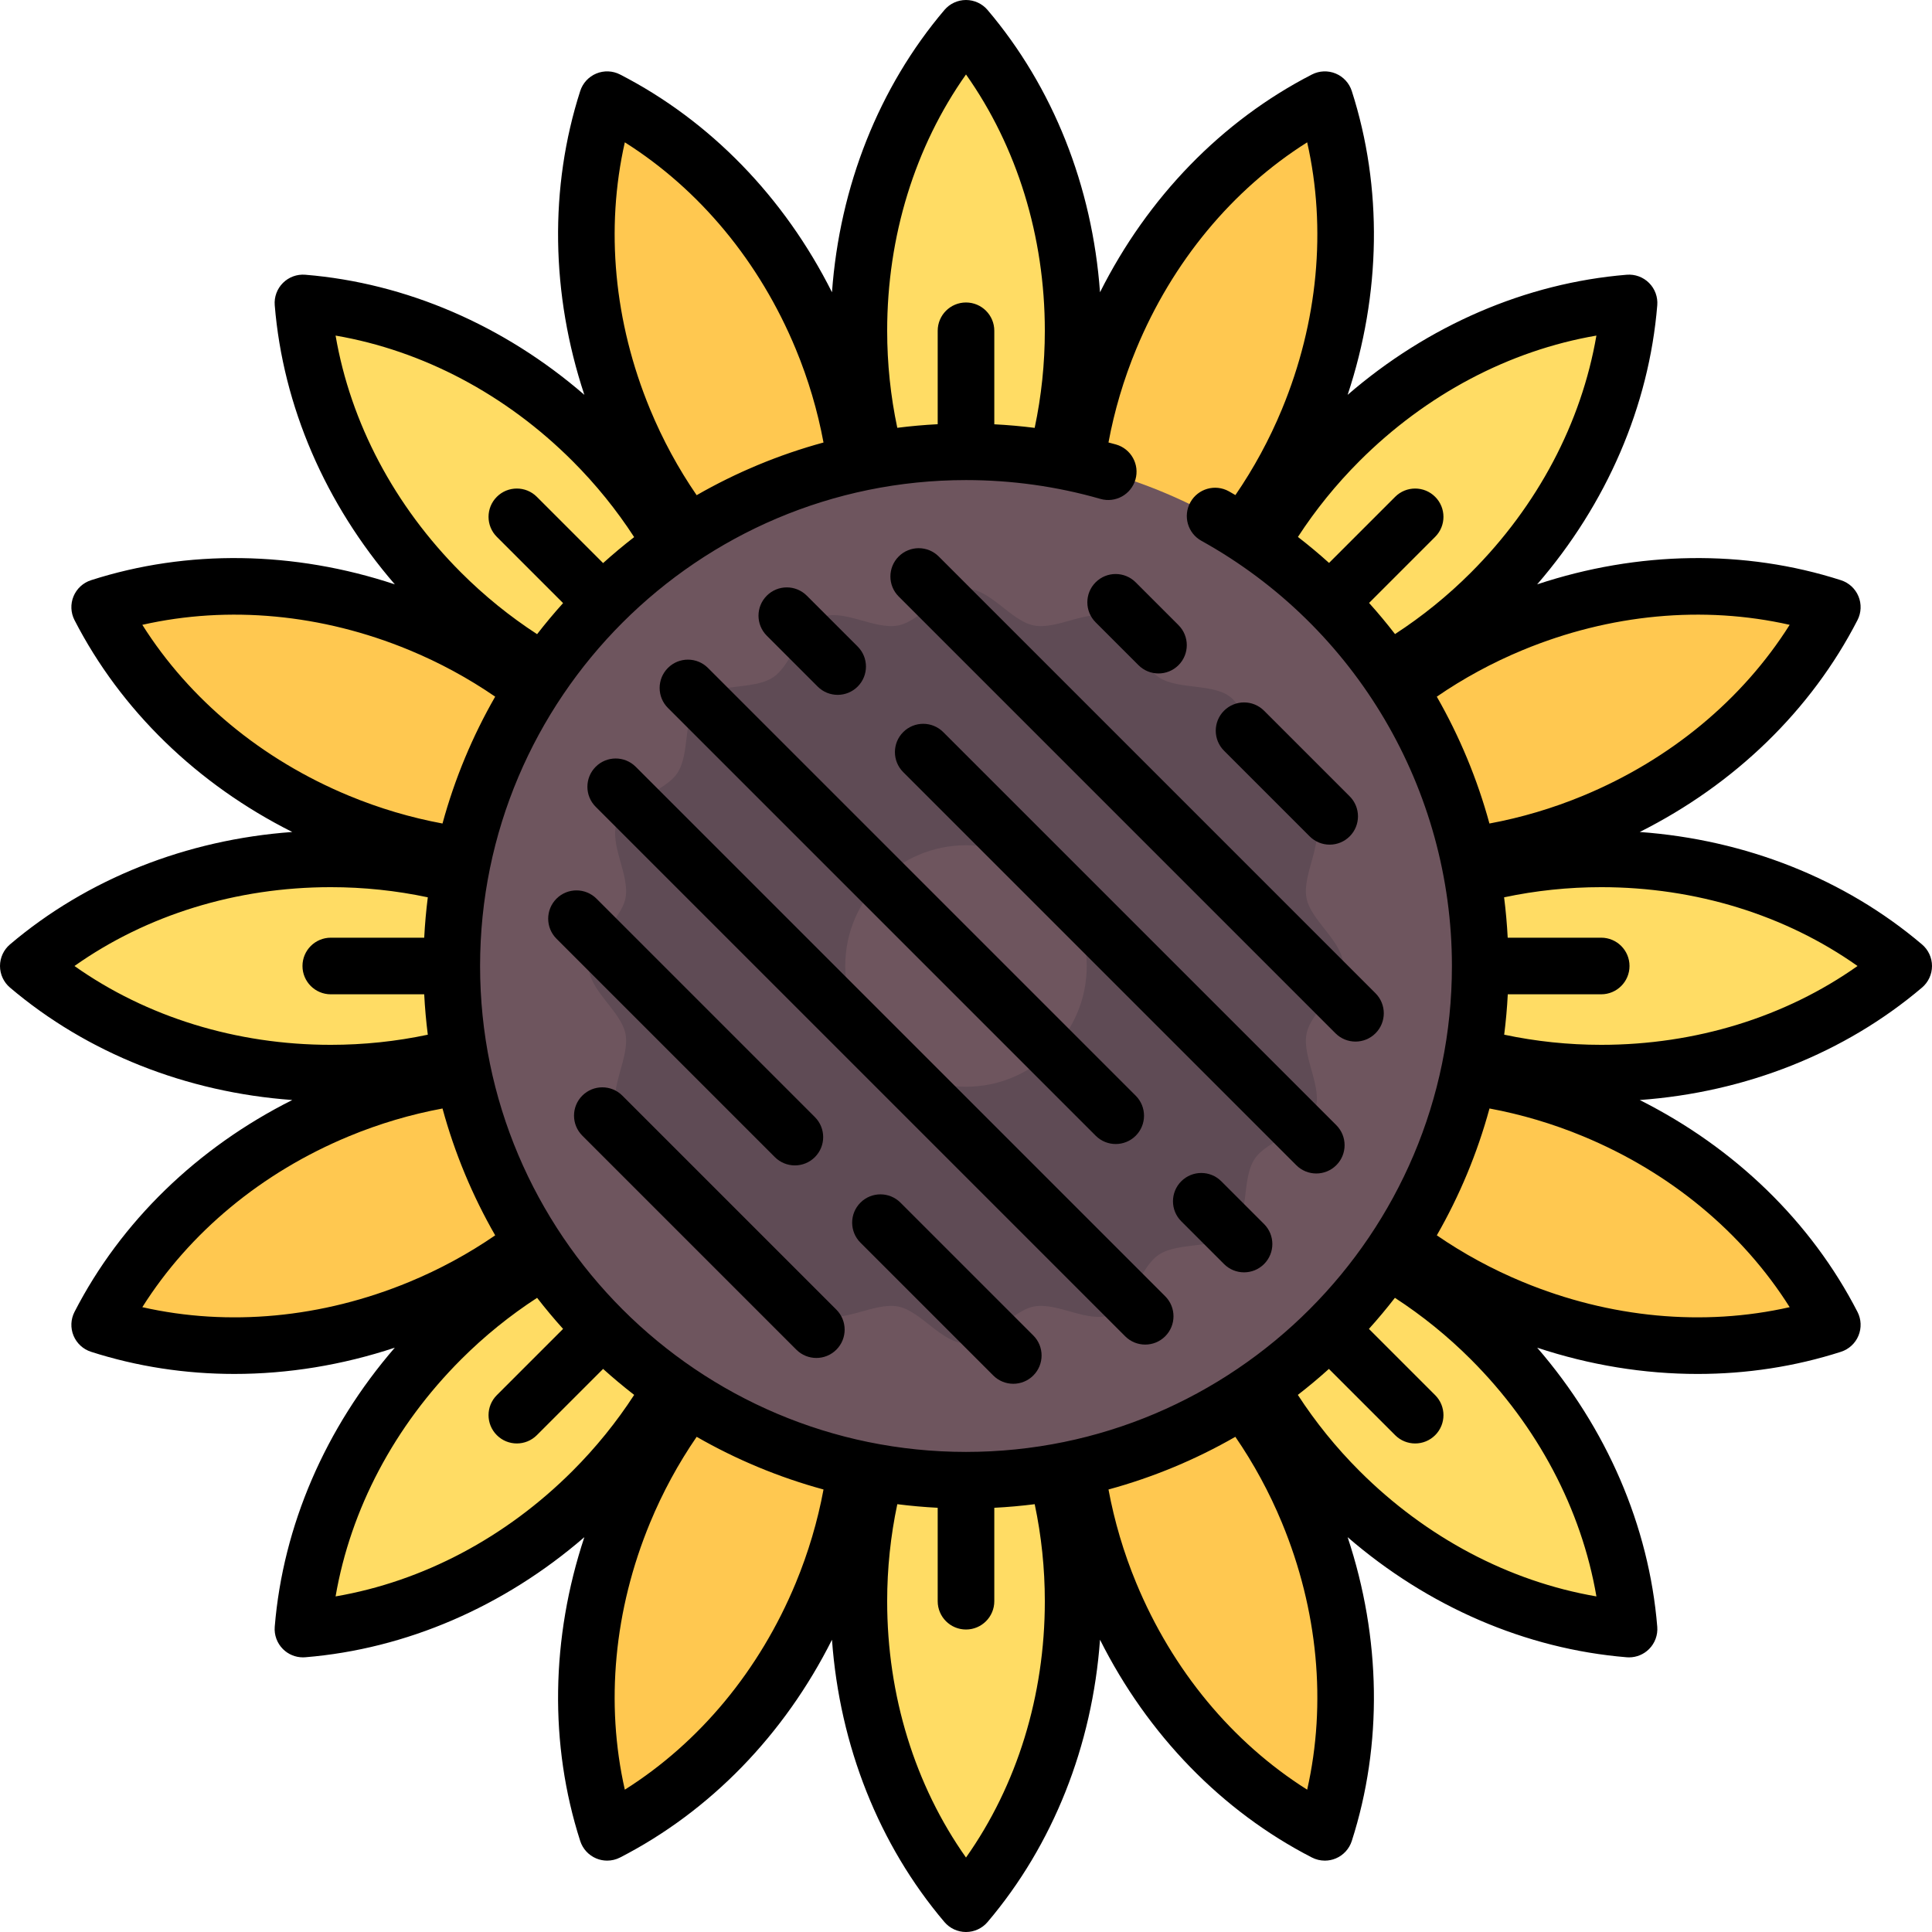 <?xml version="1.0" encoding="iso-8859-1"?>
<!-- Generator: Adobe Illustrator 19.0.0, SVG Export Plug-In . SVG Version: 6.00 Build 0)  -->
<svg version="1.1" id="Capa_1" xmlns="http://www.w3.org/2000/svg" xmlns:xlink="http://www.w3.org/1999/xlink" x="0px" y="0px"
	 viewBox="0 0 512.001 512.001" style="enable-background:new 0 0 512.001 512.001;" xml:space="preserve">
<g>
	<path style="fill:#FFC850;" d="M32.151,159.76c-2.633,0.603-3.923,3.718-2.488,6.006c14.305,22.797,37.349,42.62,66.619,54.744
		c10.607,4.394,21.352,7.49,31.989,9.371l18.535-46.014c-8.745-6.073-18.395-11.383-28.84-15.71
		C88.698,156.034,58.386,153.756,32.151,159.76z"/>
	<path style="fill:#FFC850;" d="M479.848,352.239c2.633-0.603,3.923-3.718,2.488-6.006c-14.305-22.797-37.349-42.62-66.619-54.744
		c-10.607-4.394-21.352-7.49-31.989-9.371l-18.535,46.014c8.745,6.073,18.395,11.383,28.84,15.71
		C423.301,355.966,453.614,358.243,479.848,352.239z"/>
	<path style="fill:#FFC850;" d="M159.76,479.848c0.603,2.633,3.718,3.923,6.006,2.488c22.797-14.305,42.62-37.349,54.744-66.619
		c4.394-10.607,7.49-21.352,9.371-31.989l-46.014-18.535c-6.073,8.745-11.383,18.395-15.71,28.84
		C156.034,423.301,153.756,453.614,159.76,479.848z"/>
	<path style="fill:#FFC850;" d="M352.239,32.151c-0.603-2.633-3.718-3.923-6.006-2.488c-22.797,14.305-42.62,37.349-54.744,66.619
		c-4.394,10.607-7.49,21.352-9.371,31.989l46.014,18.535c6.073-8.745,11.383-18.395,15.71-28.84
		C355.966,88.698,358.243,58.386,352.239,32.151z"/>
	<path style="fill:#FFC850;" d="M29.663,346.233c-1.436,2.288-0.145,5.403,2.488,6.006c26.235,6.005,56.547,3.727,85.817-8.397
		c10.607-4.394,20.394-9.802,29.246-15.994l-19.431-45.644c-10.478,1.889-21.056,4.958-31.501,9.284
		C67.013,303.613,43.968,323.437,29.663,346.233z"/>
	<path style="fill:#FFC850;" d="M482.336,165.767c1.436-2.288,0.145-5.403-2.488-6.006c-26.235-6.005-56.547-3.727-85.817,8.397
		c-10.607,4.394-20.394,9.802-29.246,15.994l19.431,45.644c10.478-1.889,21.056-4.958,31.501-9.284
		C444.987,208.387,468.031,188.563,482.336,165.767z"/>
	<path style="fill:#FFC850;" d="M346.233,482.336c2.288,1.436,5.403,0.145,6.006-2.488c6.005-26.235,3.727-56.547-8.397-85.817
		c-4.394-10.607-9.802-20.394-15.994-29.246l-45.644,19.431c1.889,10.478,4.958,21.056,9.284,31.501
		C303.613,444.987,323.437,468.031,346.233,482.336z"/>
	<path style="fill:#FFC850;" d="M165.767,29.663c-2.288-1.436-5.403-0.145-6.006,2.488c-6.005,26.235-3.727,56.547,8.397,85.817
		c4.394,10.607,9.802,20.394,15.994,29.246l45.644-19.431c-1.889-10.478-4.958-21.056-9.284-31.501
		C208.387,67.013,188.563,43.968,165.767,29.663z"/>
</g>
<g>
	<path style="fill:#FFDC64;" d="M86.02,81.423c-2.663-0.451-5.048,1.934-4.597,4.597c4.492,26.536,18.196,53.669,40.598,76.071
		c8.119,8.119,16.86,15.091,25.968,20.9l34.734-35.419c-5.755-8.958-12.638-17.556-20.632-25.55
		C139.689,99.619,112.555,85.915,86.02,81.423z"/>
	<path style="fill:#FFDC64;" d="M425.979,430.577c2.663,0.451,5.048-1.934,4.597-4.597c-4.492-26.536-18.196-53.669-40.598-76.071
		c-8.119-8.119-16.86-15.091-25.968-20.9l-34.734,35.419c5.755,8.958,12.638,17.556,20.632,25.55
		C372.311,412.38,399.444,426.084,425.979,430.577z"/>
	<path style="fill:#FFDC64;" d="M81.423,425.979c-0.451,2.663,1.934,5.048,4.597,4.597c26.536-4.492,53.669-18.196,76.071-40.598
		c8.119-8.119,15.091-16.86,20.9-25.968l-35.419-34.734c-8.958,5.755-17.556,12.638-25.55,20.632
		C99.619,372.311,85.915,399.444,81.423,425.979z"/>
	<path style="fill:#FFDC64;" d="M430.577,86.02c0.451-2.663-1.934-5.048-4.597-4.597c-26.536,4.492-53.669,18.196-76.071,40.598
		c-8.119,8.119-15.091,16.86-20.9,25.968l35.419,34.734c8.958-5.755,17.556-12.638,25.55-20.632
		C412.38,139.689,426.084,112.555,430.577,86.02z"/>
	<path style="fill:#FFDC64;" d="M12.361,252.749c-2.202,1.564-2.202,4.937,0,6.501c21.94,15.587,50.816,25.083,82.497,25.083
		c11.481,0,22.593-1.251,33.141-3.584l-0.484-49.605c-10.403-2.265-21.351-3.478-32.656-3.478
		C63.178,227.667,34.301,237.163,12.361,252.749z"/>
	<path style="fill:#FFDC64;" d="M499.638,259.25c2.202-1.564,2.202-4.937,0-6.501c-21.94-15.587-50.816-25.083-82.497-25.083
		c-11.481,0-22.593,1.251-33.141,3.584l0.484,49.605c10.403,2.265,21.351,3.478,32.656,3.478
		C448.822,284.333,477.698,274.837,499.638,259.25z"/>
	<path style="fill:#FFDC64;" d="M252.749,499.638c1.564,2.202,4.937,2.202,6.501,0c15.587-21.94,25.083-50.816,25.083-82.497
		c0-11.481-1.251-22.593-3.584-33.141l-49.605,0.484c-2.265,10.403-3.478,21.351-3.478,32.656
		C227.667,448.822,237.163,477.698,252.749,499.638z"/>
	<path style="fill:#FFDC64;" d="M259.25,12.361c-1.564-2.202-4.937-2.202-6.501,0c-15.587,21.94-25.083,50.816-25.083,82.497
		c0,11.481,1.251,22.593,3.584,33.141l49.605-0.484c2.265-10.403,3.478-21.351,3.478-32.656
		C284.333,63.178,274.837,34.301,259.25,12.361z"/>
</g>
<circle style="fill:#6E555E;" cx="256" cy="256" r="136"/>
<path style="fill:#5F4B55;" d="M356,256c0,6.411-8.552,11.9-9.751,17.959c-1.235,6.244,4.543,14.578,2.161,20.323
	c-2.424,5.845-12.427,7.641-15.906,12.836c-3.505,5.234-1.358,15.158-5.796,19.596c-4.438,4.438-14.362,2.29-19.596,5.794
	c-5.193,3.477-6.988,13.479-12.831,15.902c-5.744,2.382-14.078-3.396-20.321-2.161C267.9,347.448,262.411,356,256,356
	c-6.411,0-11.9-8.552-17.959-9.751c-6.244-1.235-14.578,4.543-20.323,2.161c-5.845-2.424-7.641-12.427-12.836-15.906
	c-5.234-3.505-15.158-1.358-19.596-5.796c-4.438-4.438-2.29-14.362-5.794-19.596c-3.477-5.193-13.479-6.988-15.902-12.831
	c-2.382-5.744,3.396-14.078,2.161-20.321C164.552,267.9,156,262.411,156,256c0-6.411,8.552-11.9,9.751-17.959
	c1.235-6.244-4.543-14.578-2.161-20.323c2.424-5.845,12.427-7.641,15.906-12.836c3.505-5.234,1.358-15.158,5.796-19.596
	c4.438-4.438,14.362-2.29,19.596-5.794c5.193-3.477,6.988-13.479,12.831-15.902c5.744-2.382,14.078,3.396,20.321,2.161
	C244.1,164.552,249.589,156,256,156c6.411,0,11.9,8.552,17.959,9.751c6.244,1.235,14.578-4.543,20.323-2.161
	c5.845,2.424,7.641,12.427,12.836,15.906c5.234,3.505,15.158,1.358,19.596,5.796c4.438,4.438,2.29,14.362,5.794,19.596
	c3.477,5.193,13.479,6.988,15.902,12.831c2.382,5.744-3.396,14.078-2.161,20.321C347.448,244.1,356,249.589,356,256z"/>
<circle style="fill:#6E555E;" cx="256" cy="256" r="32"/>
<path d="M509.353,250.281c-20.468-17.367-46.723-27.763-74.808-29.796c25.168-12.626,45.447-32.277,57.711-56.156
	c1.006-1.959,1.101-4.262,0.258-6.296s-2.538-3.596-4.634-4.27c-25.557-8.214-53.791-7.769-80.516,1.1
	c18.421-21.297,29.636-47.213,31.828-73.966c0.18-2.195-0.614-4.358-2.172-5.916c-1.558-1.557-3.723-2.353-5.916-2.172
	c-26.753,2.192-52.668,13.407-73.966,31.828c8.868-26.724,9.312-54.959,1.1-80.515c-0.674-2.097-2.236-3.792-4.271-4.635
	s-4.338-0.75-6.296,0.258c-23.878,12.263-43.529,32.542-56.156,57.71c-2.034-28.084-12.429-54.34-29.796-74.808
	C260.294,0.968,258.203,0,256,0s-4.294,0.968-5.719,2.647c-17.367,20.468-27.763,46.723-29.796,74.808
	c-12.626-25.168-32.277-45.447-56.156-57.711c-1.959-1.007-4.261-1.101-6.296-0.258s-3.596,2.538-4.27,4.634
	c-8.213,25.556-7.769,53.791,1.099,80.516C133.565,86.215,107.65,75,80.896,72.808c-2.195-0.179-4.358,0.615-5.916,2.172
	s-2.352,3.721-2.172,5.916c2.192,26.753,13.407,52.668,31.828,73.966c-26.724-8.868-54.959-9.312-80.515-1.1
	c-2.097,0.674-3.792,2.236-4.635,4.271s-0.749,4.337,0.258,6.296c12.263,23.878,32.542,43.529,57.71,56.156
	c-28.084,2.034-54.34,12.429-74.808,29.796C0.968,251.706,0,253.797,0,256s0.968,4.293,2.647,5.719
	c20.468,17.367,46.723,27.763,74.808,29.796c-25.168,12.626-45.447,32.277-57.711,56.156c-1.006,1.959-1.101,4.262-0.258,6.296
	s2.538,3.596,4.634,4.27c12.208,3.923,25.023,5.873,37.997,5.873c14.183,0,28.553-2.331,42.51-6.961
	C86.212,378.444,75,404.355,72.808,431.104c-0.18,2.195,0.614,4.358,2.172,5.916c1.412,1.412,3.322,2.197,5.303,2.197
	c0.204,0,0.408-0.008,0.613-0.025c26.753-2.192,52.668-13.407,73.966-31.828c-8.868,26.724-9.312,54.959-1.1,80.515
	c0.674,2.097,2.236,3.792,4.271,4.635c0.921,0.381,1.896,0.571,2.87,0.571c1.178,0,2.354-0.277,3.426-0.829
	c23.878-12.263,43.529-32.542,56.156-57.71c2.034,28.084,12.429,54.34,29.796,74.808c1.425,1.679,3.516,2.647,5.719,2.647
	s4.294-0.968,5.719-2.647c17.367-20.468,27.763-46.723,29.796-74.808c12.626,25.168,32.277,45.447,56.156,57.711
	c1.073,0.551,2.248,0.829,3.426,0.829c0.974,0,1.949-0.189,2.87-0.571c2.035-0.843,3.596-2.538,4.27-4.634
	c8.213-25.556,7.769-53.791-1.099-80.516c21.297,18.421,47.212,29.636,73.966,31.828c0.205,0.017,0.409,0.025,0.613,0.025
	c1.98,0,3.891-0.785,5.303-2.197c1.558-1.557,2.352-3.721,2.172-5.916c-2.192-26.748-13.403-52.659-31.818-73.955
	c13.956,4.63,28.324,6.961,42.508,6.961c12.972,0,25.791-1.95,37.997-5.872c2.097-0.674,3.792-2.236,4.635-4.271
	s0.749-4.337-0.258-6.296c-12.263-23.878-32.542-43.529-57.71-56.156c28.084-2.034,54.34-12.429,74.808-29.796
	c1.679-1.425,2.647-3.516,2.647-5.719S511.032,251.707,509.353,250.281z M474.283,165.584
	c-12.507,19.823-31.652,35.722-54.764,45.295c-8.042,3.331-16.373,5.797-24.803,7.361c-3.216-11.797-7.924-23.084-13.95-33.617
	c7.072-4.861,14.713-9.01,22.764-12.344C426.644,162.706,451.422,160.41,474.283,165.584z M423.066,88.934
	c-3.969,23.101-15.572,45.115-33.261,62.805c-6.158,6.157-12.915,11.625-20.109,16.298c-2.187-2.83-4.478-5.584-6.877-8.25
	l17.516-17.516c2.929-2.929,2.929-7.678,0-10.606c-2.929-2.929-7.678-2.929-10.606,0l-17.516,17.516
	c-2.653-2.392-5.405-4.688-8.247-6.889c4.67-7.188,10.137-13.938,16.294-20.096C377.952,104.505,399.966,92.901,423.066,88.934z
	 M346.416,37.717c5.174,22.861,2.878,47.641-6.695,70.752c-3.329,8.038-7.474,15.669-12.326,22.732
	c-0.581-0.333-1.152-0.678-1.739-1.003c-3.623-2.009-8.188-0.703-10.197,2.919c-2.01,3.622-0.703,8.188,2.919,10.197
	c40.954,22.722,66.396,65.901,66.396,112.686c0,71.006-57.768,128.774-128.774,128.774S127.226,327.006,127.226,256
	S184.994,127.226,256,127.226c12.114,0,24.1,1.679,35.626,4.99c3.981,1.143,8.136-1.157,9.279-5.138
	c1.144-3.981-1.157-8.136-5.138-9.279c-0.666-0.191-1.339-0.357-2.007-0.538c1.564-8.422,4.031-16.744,7.36-24.78
	C310.694,69.368,326.592,50.224,346.416,37.717z M256,19.732c13.529,19.141,20.891,42.913,20.891,67.929
	c0,8.705-0.911,17.345-2.691,25.729c-3.548-0.449-7.116-0.765-10.699-0.949v-24.78c0-4.142-3.358-7.5-7.5-7.5s-7.5,3.358-7.5,7.5
	v24.759c-3.605,0.186-7.176,0.505-10.707,0.954c-1.778-8.38-2.684-17.013-2.684-25.713C235.109,62.644,242.471,38.873,256,19.732z
	 M165.584,37.717c19.823,12.507,35.722,31.652,45.295,54.764c3.329,8.037,5.794,16.363,7.358,24.788
	c-11.884,3.238-23.163,7.958-33.617,13.961c-4.86-7.071-9.008-14.711-12.341-22.76C162.706,85.357,160.41,60.578,165.584,37.717z
	 M151.738,122.194c6.168,6.168,11.644,12.938,16.321,20.145c-2.829,2.194-5.575,4.489-8.231,6.883l-17.558-17.558
	c-2.929-2.929-7.678-2.929-10.606,0c-2.929,2.929-2.929,7.678,0,10.606l17.558,17.558c-2.395,2.656-4.69,5.404-6.885,8.234
	c-7.205-4.677-13.972-10.154-20.143-16.324c-17.689-17.69-29.293-39.705-33.261-62.805
	C112.034,92.902,134.049,104.505,151.738,122.194z M37.717,165.584c22.862-5.174,47.641-2.878,70.752,6.695
	c8.049,3.333,15.688,7.485,22.759,12.344c-6.004,10.454-10.723,21.733-13.961,33.617c-8.425-1.564-16.748-4.031-24.787-7.361
	C69.368,201.306,50.224,185.408,37.717,165.584z M87.661,235.109c8.699,0,17.333,0.909,25.713,2.688
	c-0.448,3.53-0.767,7.099-0.953,10.703h-24.76c-4.142,0-7.5,3.358-7.5,7.5s3.358,7.5,7.5,7.5h24.759
	c0.186,3.605,0.505,7.176,0.954,10.707c-8.38,1.778-17.013,2.684-25.713,2.684c-25.017,0-48.788-7.362-67.929-20.891
	C38.873,242.471,62.645,235.109,87.661,235.109z M37.717,346.416c12.507-19.823,31.652-35.722,54.764-45.295
	c8.037-3.329,16.363-5.794,24.788-7.358c3.238,11.884,7.958,23.163,13.961,33.617c-7.071,4.86-14.711,9.008-22.76,12.341
	C85.357,349.294,60.579,351.59,37.717,346.416z M88.934,423.066c3.969-23.101,15.572-45.115,33.261-62.805
	c6.168-6.168,12.938-11.644,20.145-16.321c2.194,2.829,4.489,5.575,6.883,8.231l-17.558,17.558c-2.929,2.929-2.929,7.678,0,10.606
	c1.464,1.464,3.384,2.197,5.303,2.197s3.839-0.732,5.303-2.197l17.558-17.558c2.656,2.395,5.404,4.69,8.234,6.885
	c-4.677,7.205-10.154,13.972-16.324,20.143C134.048,407.495,112.034,419.099,88.934,423.066z M165.584,474.283
	c-5.174-22.861-2.878-47.641,6.695-70.752c3.333-8.049,7.485-15.688,12.344-22.759c10.454,6.004,21.733,10.723,33.617,13.961
	c-1.564,8.425-4.031,16.748-7.361,24.787C201.306,442.632,185.408,461.776,165.584,474.283z M256,492.268
	c-13.529-19.141-20.891-42.913-20.891-67.929c0-8.699,0.909-17.333,2.688-25.713c3.53,0.448,7.099,0.767,10.703,0.953v24.759
	c0,4.142,3.358,7.5,7.5,7.5s7.5-3.358,7.5-7.5V399.58c3.605-0.186,7.176-0.505,10.707-0.954c1.778,8.38,2.684,17.013,2.684,25.713
	C276.891,449.356,269.529,473.127,256,492.268z M346.416,474.283c-19.823-12.507-35.722-31.652-45.295-54.764
	c-3.329-8.037-5.794-16.363-7.358-24.788c11.884-3.238,23.163-7.958,33.617-13.961c4.86,7.071,9.008,14.711,12.341,22.76
	C349.294,426.643,351.59,451.422,346.416,474.283z M360.262,389.806c-6.168-6.168-11.644-12.938-16.321-20.145
	c2.829-2.194,5.575-4.489,8.231-6.883l17.558,17.558c1.464,1.464,3.384,2.197,5.303,2.197s3.839-0.732,5.303-2.197
	c2.929-2.929,2.929-7.678,0-10.606l-17.558-17.558c2.395-2.656,4.69-5.404,6.885-8.234c7.205,4.677,13.972,10.154,20.143,16.324
	c17.689,17.69,29.293,39.705,33.261,62.805C399.966,419.098,377.951,407.495,360.262,389.806z M474.283,346.416
	c-22.862,5.174-47.64,2.878-70.752-6.695c-8.049-3.333-15.688-7.485-22.759-12.344c6.004-10.454,10.723-21.733,13.961-33.617
	c8.425,1.564,16.748,4.031,24.787,7.361C442.632,310.694,461.776,326.592,474.283,346.416z M424.339,276.891
	c-8.699,0-17.333-0.909-25.713-2.688c0.448-3.53,0.767-7.099,0.953-10.703h24.759c4.142,0,7.5-3.358,7.5-7.5s-3.358-7.5-7.5-7.5
	h-24.781c-0.188-3.593-0.504-7.162-0.956-10.702c8.387-1.781,17.028-2.689,25.737-2.689c25.017,0,48.788,7.362,67.929,20.891
	C473.127,269.529,449.355,276.891,424.339,276.891z"/>
<path d="M290.374,300.981c1.464,1.464,3.384,2.197,5.303,2.197s3.839-0.732,5.303-2.197c2.929-2.929,2.929-7.678,0-10.606
	L187.614,177.009c-2.929-2.929-7.678-2.929-10.606,0c-2.929,2.929-2.929,7.678,0,10.606L290.374,300.981z"/>
<path d="M323.654,313.049c-2.929-2.93-7.678-2.929-10.606,0c-2.929,2.929-2.929,7.678,0,10.606l11.335,11.334
	c1.464,1.465,3.384,2.197,5.303,2.197s3.839-0.732,5.303-2.197c2.929-2.929,2.929-7.678,0-10.606L323.654,313.049z"/>
<path d="M216.686,181.947c1.464,1.464,3.384,2.197,5.303,2.197s3.839-0.732,5.303-2.197c2.929-2.929,2.929-7.678,0-10.606
	l-13.479-13.479c-2.929-2.929-7.678-2.929-10.606,0c-2.929,2.929-2.929,7.678,0,10.606L216.686,181.947z"/>
<path d="M249.965,194.014c-2.929-2.929-7.678-2.929-10.606,0c-2.929,2.929-2.929,7.678,0,10.606l104.17,104.17
	c1.464,1.464,3.384,2.197,5.303,2.197s3.839-0.732,5.303-2.197c2.929-2.929,2.929-7.678,0-10.606L249.965,194.014z"/>
<path d="M238.164,147.473c-2.929,2.929-2.929,7.678,0,10.606l115.754,115.755c1.464,1.465,3.384,2.197,5.303,2.197
	s3.839-0.732,5.303-2.197c2.929-2.929,2.929-7.678,0-10.606L248.771,147.473C245.842,144.543,241.093,144.544,238.164,147.473z"/>
<path d="M290.354,154.317c-2.929,2.929-2.929,7.678,0,10.606l11.355,11.354c1.464,1.465,3.384,2.197,5.303,2.197
	s3.839-0.732,5.303-2.197c2.929-2.929,2.929-7.678,0-10.606l-11.355-11.354C298.032,151.387,293.283,151.388,290.354,154.317z"/>
<path d="M347.075,221.644c1.464,1.464,3.384,2.197,5.303,2.197s3.839-0.732,5.303-2.197c2.929-2.929,2.929-7.678,0-10.606
	l-22.691-22.691c-2.929-2.929-7.678-2.929-10.606,0c-2.929,2.929-2.929,7.678,0,10.606L347.075,221.644z"/>
<path d="M168.47,203.204c-2.929-2.929-7.678-2.929-10.606,0c-2.929,2.929-2.929,7.678,0,10.606l140.322,140.322
	c1.464,1.464,3.384,2.197,5.303,2.197s3.839-0.732,5.303-2.197c2.929-2.929,2.929-7.678,0-10.606L168.47,203.204z"/>
<path d="M210.652,308.845c1.919,0,3.839-0.732,5.303-2.196c2.929-2.929,2.929-7.678,0-10.607l-57.875-57.881
	c-2.93-2.928-7.678-2.929-10.607,0s-2.929,7.678,0,10.607l57.875,57.881C206.813,308.113,208.733,308.845,210.652,308.845z"/>
<path d="M238.633,318.713c-2.929-2.929-7.678-2.929-10.606,0c-2.929,2.929-2.929,7.678,0,10.606l35.202,35.202
	c1.464,1.464,3.384,2.197,5.303,2.197s3.839-0.732,5.303-2.197c2.929-2.929,2.929-7.678,0-10.606L238.633,318.713z"/>
<path d="M164.924,290.351c-2.928-2.929-7.677-2.929-10.606,0s-2.929,7.678,0,10.606l56.72,56.721
	c1.464,1.465,3.384,2.197,5.303,2.197c1.919,0,3.839-0.732,5.303-2.197c2.929-2.929,2.929-7.678,0-10.606L164.924,290.351z"/>
<g>
</g>
<g>
</g>
<g>
</g>
<g>
</g>
<g>
</g>
<g>
</g>
<g>
</g>
<g>
</g>
<g>
</g>
<g>
</g>
<g>
</g>
<g>
</g>
<g>
</g>
<g>
</g>
<g>
</g>
</svg>
